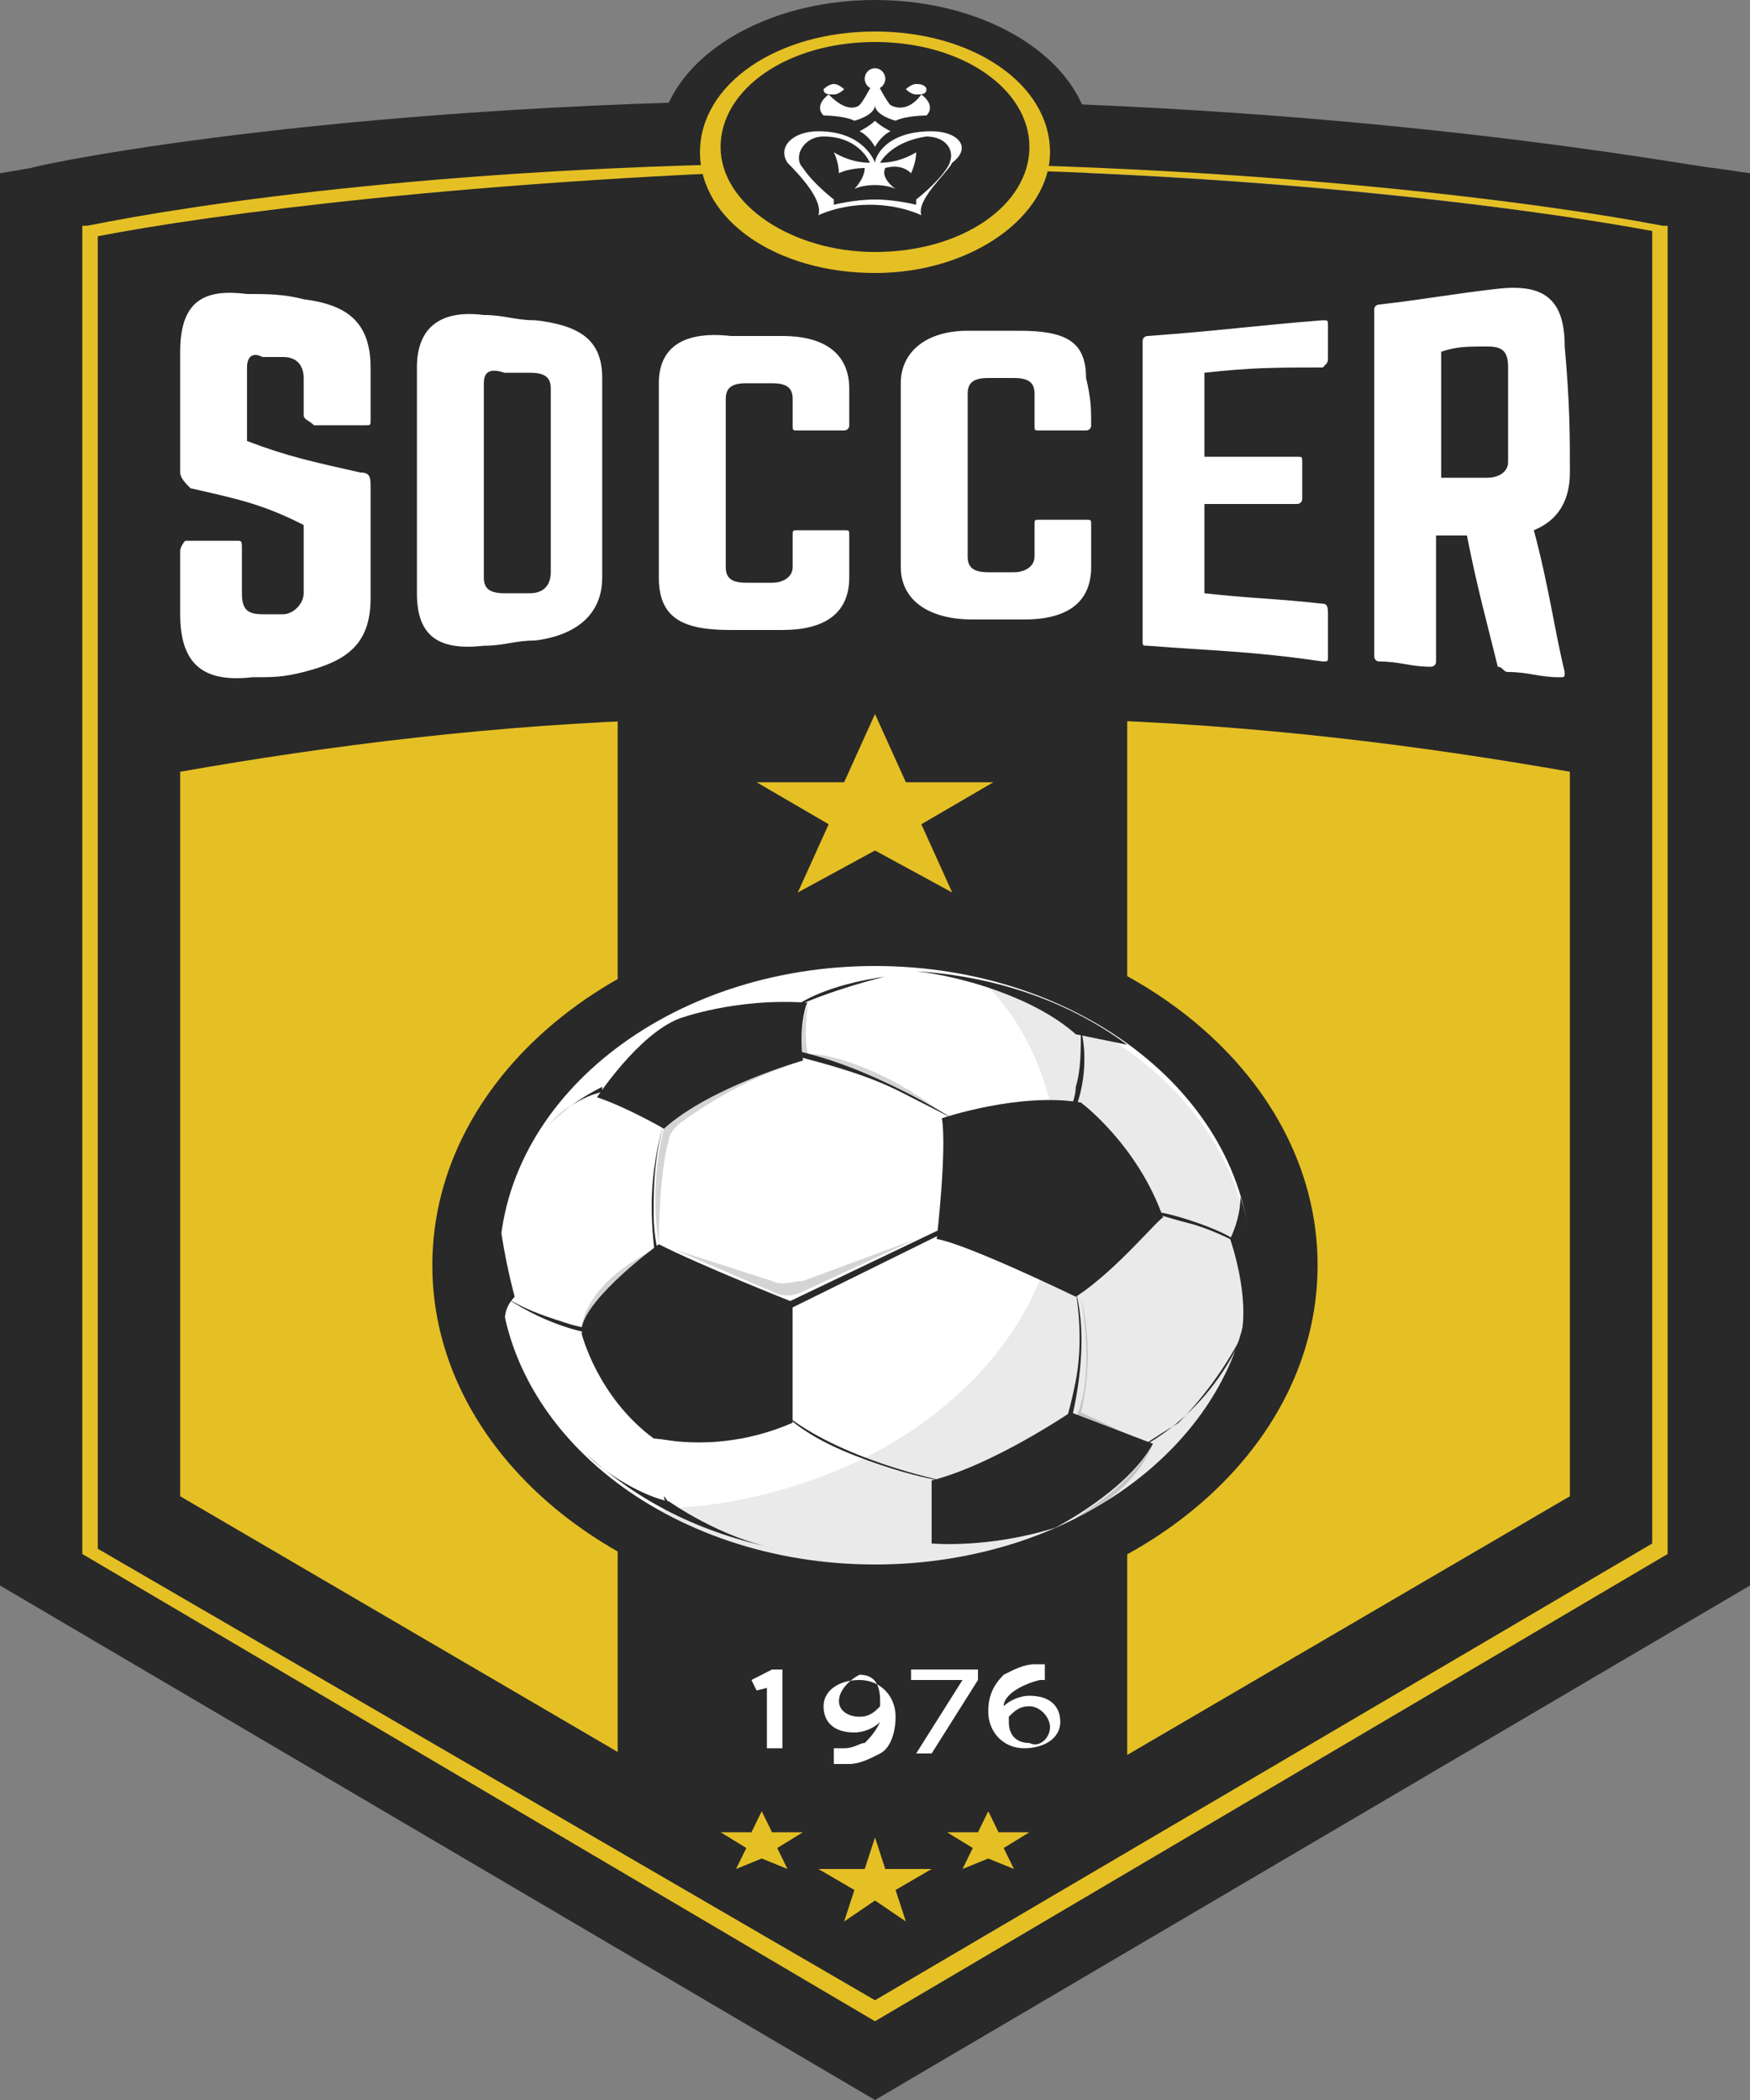 <svg width="25" height="30" viewBox="0 0 25 30" fill="none" xmlns="http://www.w3.org/2000/svg">
<rect x="0" y="0" width="25" height="30" fill="#808080" stroke="none"/>
<path d="M12.5 4.2C14.206 4.2 15.588 3.26 15.588 2.1C15.588 0.94 14.206 0 12.5 0C10.794 0 9.412 0.94 9.412 2.1C9.412 3.26 10.794 4.2 12.5 4.2Z" fill="#292929"/>
<path d="M12.5 30L0 22.65V2.475L0.441 2.4C0.662 2.325 5.074 1.425 12.206 1.425C19.338 1.425 24.265 2.4 24.485 2.4L25 2.475V22.65L12.5 30ZM1.25 22.2L12.5 28.8L23.75 22.2V3.225C22.353 3 18.015 2.4 12.279 2.4C6.544 2.4 2.574 3 1.25 3.225V22.2Z" fill="#292929"/>
<path d="M1.25 22.2L12.5 28.725L23.75 22.125V3.3C22.353 3.075 18.015 2.4 12.279 2.4C6.618 2.4 2.574 3.075 1.25 3.3V22.2Z" fill="#292929"/>
<path d="M12.5 28.875L1.176 22.2V3.225H1.25C2.721 2.925 6.618 2.325 12.279 2.325C17.941 2.325 22.206 2.925 23.75 3.225H23.823V22.2L12.5 28.875ZM1.397 22.125L12.5 28.575L23.603 22.05V3.3C21.985 3 17.794 2.4 12.279 2.4C6.765 2.55 2.941 3.075 1.397 3.375V22.125Z" fill="#E5C025"/>
<path d="M2.574 11.025V21.375L9.632 25.5V10.275C7.059 10.35 4.706 10.65 2.574 11.025Z" fill="#E5C025"/>
<path d="M15.368 10.275V25.5L22.427 21.375V11.025C20.294 10.65 17.941 10.35 15.368 10.275Z" fill="#E5C025"/>
<path d="M12.5 23.1C15.992 23.1 18.823 20.85 18.823 18.075C18.823 15.3 15.992 13.05 12.5 13.05C9.008 13.05 6.176 15.3 6.176 18.075C6.176 20.85 9.008 23.1 12.5 23.1Z" fill="#292929"/>
<path d="M12.5 3.6C13.759 3.6 14.779 2.895 14.779 2.025C14.779 1.155 13.759 0.45 12.5 0.45C11.241 0.45 10.221 1.155 10.221 2.025C10.221 2.895 11.241 3.6 12.5 3.6Z" fill="#292929"/>
<path d="M12.5 3.9C11.103 3.9 10 3.15 10 2.175C10 1.2 11.103 0.45 12.5 0.45C13.897 0.45 15 1.2 15 2.175C15 3.075 13.897 3.9 12.5 3.9ZM12.5 0.6C11.25 0.6 10.294 1.275 10.294 2.1C10.294 2.925 11.323 3.6 12.5 3.6C13.75 3.6 14.706 2.925 14.706 2.1C14.706 1.275 13.75 0.6 12.5 0.6Z" fill="#E5C025"/>
<path d="M10.882 25.875L11.029 26.175H11.471L11.103 26.4L11.25 26.7L10.882 26.55L10.515 26.7L10.662 26.4L10.294 26.175H10.735L10.882 25.875Z" fill="#E5C025"/>
<path d="M14.118 25.875L14.265 26.175H14.706L14.338 26.4L14.485 26.7L14.118 26.55L13.75 26.7L13.897 26.4L13.529 26.175H13.971L14.118 25.875Z" fill="#E5C025"/>
<path d="M12.5 1.275C12.581 1.275 12.647 1.208 12.647 1.125C12.647 1.042 12.581 0.975 12.5 0.975C12.419 0.975 12.353 1.042 12.353 1.125C12.353 1.208 12.419 1.275 12.5 1.275Z" fill="white"/>
<path d="M12.721 1.875C12.721 1.875 12.573 1.8 12.5 1.725C12.427 1.8 12.279 1.875 12.279 1.875C12.427 1.95 12.5 2.1 12.5 2.1C12.5 2.1 12.573 1.95 12.721 1.875Z" fill="white"/>
<path d="M13.309 1.875C12.647 1.875 12.5 2.25 12.5 2.325C12.5 2.325 12.353 1.875 11.691 1.875C11.323 1.875 11.103 2.1 11.25 2.325C11.397 2.475 11.765 2.85 11.691 3.075C11.691 3.075 11.985 2.925 12.427 2.925C12.868 2.925 13.162 3.075 13.162 3.075C13.088 2.85 13.529 2.475 13.603 2.325C13.897 2.1 13.677 1.875 13.309 1.875ZM13.529 2.4C13.382 2.625 13.088 2.85 13.088 2.85V2.925C13.088 2.925 12.794 2.85 12.5 2.85C12.206 2.85 11.912 2.925 11.912 2.925V2.85C11.912 2.85 11.618 2.625 11.471 2.4C11.323 2.25 11.471 1.95 11.765 1.95C12.279 1.95 12.427 2.325 12.427 2.325C12.132 2.325 11.912 2.175 11.912 2.175C11.985 2.325 11.985 2.475 11.985 2.475C12.132 2.4 12.353 2.4 12.353 2.4C12.353 2.55 12.206 2.7 12.206 2.7C12.353 2.625 12.647 2.625 12.794 2.7C12.794 2.7 12.573 2.55 12.647 2.4C12.647 2.4 12.868 2.325 13.015 2.475C13.015 2.475 13.088 2.325 13.088 2.175C13.088 2.175 12.868 2.325 12.573 2.325C12.573 2.325 12.721 2.025 13.235 1.95C13.529 1.95 13.677 2.175 13.529 2.4Z" fill="white"/>
<path d="M12.206 1.725C12.206 1.725 12.5 1.65 12.5 1.5C12.5 1.65 12.794 1.725 12.794 1.725C12.941 1.65 13.235 1.65 13.235 1.65C13.382 1.5 13.162 1.35 13.162 1.35C12.941 1.65 12.72 1.5 12.72 1.5C12.647 1.425 12.5 1.125 12.5 1.125C12.5 1.125 12.353 1.425 12.279 1.5C12.279 1.5 12.132 1.65 11.838 1.35C11.838 1.35 11.618 1.5 11.765 1.65C11.765 1.65 12.059 1.65 12.206 1.725Z" fill="white"/>
<path d="M13.235 1.275C13.235 1.35 13.162 1.35 13.088 1.35C13.015 1.35 12.941 1.275 12.941 1.275C12.941 1.275 13.015 1.2 13.088 1.2C13.235 1.2 13.235 1.275 13.235 1.275Z" fill="white"/>
<path d="M11.765 1.275C11.765 1.35 11.838 1.35 11.912 1.35C11.985 1.35 12.059 1.275 12.059 1.275C12.059 1.275 11.985 1.2 11.912 1.2C11.838 1.2 11.765 1.275 11.765 1.275Z" fill="white"/>
<path d="M16.103 9.9H8.824V25.575H16.103V9.9Z" fill="#292929"/>
<path d="M12.5 22.8C15.83 22.8 18.529 20.684 18.529 18.075C18.529 15.465 15.83 13.35 12.5 13.35C9.17 13.35 6.471 15.465 6.471 18.075C6.471 20.684 9.17 22.8 12.5 22.8Z" fill="#292929"/>
<path d="M12.5 22.35C15.464 22.35 17.868 20.436 17.868 18.075C17.868 15.714 15.464 13.8 12.5 13.8C9.536 13.8 7.132 15.714 7.132 18.075C7.132 20.436 9.536 22.35 12.5 22.35Z" fill="white"/>
<path d="M13.456 17.625L11.176 18.75L11.103 18.675L13.456 17.55V17.625Z" fill="#292929"/>
<path d="M13.603 15.975C13.603 15.975 13.309 15.825 12.868 15.6C12.427 15.375 11.912 15.225 11.323 15.075V15C12.427 15.225 13.603 15.975 13.603 15.975Z" fill="#292929"/>
<path d="M9.559 15.825C9.338 16.425 9.338 16.95 9.338 17.325C9.338 17.7 9.412 17.925 9.412 17.925H9.338C9.412 18 9.118 17.025 9.559 15.825Z" fill="#292929"/>
<path d="M15.368 18.45C15.588 19.275 15.294 20.325 15.294 20.325H15.221C15.221 20.325 15.294 20.1 15.368 19.725C15.441 19.35 15.441 18.9 15.368 18.45C15.294 18.375 15.294 18.375 15.294 18.3H15.368C15.368 18.375 15.368 18.375 15.368 18.45Z" fill="#292929"/>
<path d="M12.573 20.925C13.015 21.075 13.382 21.15 13.456 21.15C13.456 21.15 11.985 20.85 11.177 20.175C11.544 20.55 12.132 20.775 12.573 20.925Z" fill="#292929"/>
<path d="M15.441 14.7C15.588 15.3 15.368 15.825 15.368 15.825H15.294C15.294 15.825 15.368 15.675 15.368 15.525C15.441 15.3 15.441 15 15.441 14.7C15.368 14.7 15.368 14.625 15.368 14.55H15.441C15.368 14.625 15.441 14.7 15.441 14.7Z" fill="#292929"/>
<path d="M8.088 18.9C8.309 18.975 8.456 18.975 8.456 18.975V19.05C8.456 19.05 7.868 18.975 7.206 18.525C7.574 18.75 7.868 18.825 8.088 18.9Z" fill="#292929"/>
<path d="M9.412 20.4C9.412 20.4 9.338 20.85 9.485 21.375C9.485 21.45 9.559 21.525 9.559 21.525C9.559 21.45 9.485 21.375 9.485 21.375C9.338 20.85 9.412 20.4 9.412 20.4Z" fill="#292929"/>
<path d="M17.721 17.775C17.573 17.7 17.279 17.55 16.985 17.475C16.691 17.4 16.471 17.325 16.471 17.325C16.471 17.25 17.5 17.55 17.721 17.775Z" fill="#292929"/>
<path d="M17.794 18.975C17.279 20.25 16.25 20.7 16.25 20.7C16.25 20.7 16.471 20.55 16.838 20.325C17.132 20.025 17.5 19.575 17.794 18.975Z" fill="#292929"/>
<path d="M13.382 21.975C13.382 21.975 12.132 22.275 10.882 22.125C10.882 22.125 12.279 22.35 13.382 21.975Z" fill="white"/>
<path d="M8.603 15.6C8.603 15.6 8.162 15.675 7.794 16.125C7.794 16.125 8.015 15.825 8.603 15.525V15.6Z" fill="#292929"/>
<path d="M11.323 14.4C11.323 14.4 11.765 14.175 12.647 13.95C12.721 13.95 11.838 14.025 11.323 14.4Z" fill="#292929"/>
<path d="M16.471 20.625C16.103 21.3 15.073 21.825 15.073 21.825C14.118 22.125 13.309 22.05 13.309 22.05V21.15C14.191 20.925 15.294 20.175 15.294 20.175L16.471 20.625Z" fill="#292929"/>
<path d="M15.368 18.525C15.368 18.525 13.823 17.775 13.382 17.7C13.382 17.7 13.529 16.425 13.456 15.975C13.456 15.975 14.559 15.6 15.441 15.75C15.441 15.75 16.25 16.35 16.618 17.4C16.618 17.325 15.956 18.15 15.368 18.525Z" fill="#292929"/>
<path d="M11.471 15.15C11.471 15.15 10.147 15.525 9.485 16.125C9.485 16.125 8.971 15.825 8.529 15.675C8.529 15.675 9.118 14.775 9.706 14.55C9.706 14.55 10.515 14.25 11.544 14.325C11.544 14.25 11.397 14.625 11.471 15.15Z" fill="#292929"/>
<path d="M11.323 20.325C11.323 20.325 11.323 19.125 11.323 18.6C11.323 18.6 10 18.075 9.412 17.775C9.412 17.775 8.382 18.525 8.309 18.975C8.309 18.975 8.529 19.875 9.412 20.55C9.412 20.55 10.294 20.775 11.323 20.325Z" fill="#292929"/>
<path d="M11.177 20.325C11.177 20.325 11.177 19.2 11.177 18.675C11.177 18.675 9.926 18.15 9.338 17.925C9.338 17.925 8.382 18.675 8.309 19.05C8.309 19.05 8.529 19.95 9.338 20.55C9.412 20.55 10.221 20.7 11.177 20.325Z" fill="#292929"/>
<path d="M17.721 19.125C17.941 18.45 17.941 17.775 17.721 17.1C17.721 17.325 17.647 17.55 17.573 17.7C17.573 17.7 17.868 18.525 17.721 19.125Z" fill="#292929"/>
<path d="M15.368 14.775C15.368 14.775 15.735 14.85 16.103 14.925C15.294 14.325 14.265 13.95 13.088 13.875C13.75 13.95 14.779 14.25 15.368 14.775Z" fill="#292929"/>
<path d="M7.132 17.4C7.059 17.925 7.059 18.45 7.206 18.975C7.206 18.825 7.206 18.675 7.353 18.525C7.353 18.525 7.206 18 7.132 17.4Z" fill="#292929"/>
<path d="M9.559 21.45C9.191 21.375 8.676 21.075 8.382 20.775C9.118 21.45 10 21.9 11.103 22.125C10.294 21.975 9.559 21.45 9.559 21.45Z" fill="#292929"/>
<g opacity="0.2">
<path d="M13.088 17.7L11.471 18.45C11.324 18.525 11.177 18.525 11.029 18.45L9.632 17.85C9.485 17.775 9.485 17.775 9.632 17.85L11.029 18.3C11.177 18.375 11.324 18.3 11.471 18.3L13.088 17.7C13.162 17.625 13.162 17.625 13.088 17.7Z" fill="#292929"/>
<path d="M15.441 18.525C15.441 18.525 15.662 19.65 15.368 20.25L16.397 20.625L15.441 20.175C15.441 20.175 15.662 19.425 15.441 18.525Z" fill="#292929"/>
<path d="M16.471 20.625C16.471 20.625 16.25 21.15 15.368 21.675C15.294 21.75 16.177 21.375 16.471 20.625Z" fill="#292929"/>
<path d="M13.456 15.9C13.456 15.9 12.427 15.225 11.471 15.075C11.471 15.075 11.397 14.775 11.544 14.325C11.544 14.325 11.471 14.775 11.544 15.075C11.544 15 12.5 15.15 13.456 15.9Z" fill="#292929"/>
<path d="M9.485 16.125C9.485 16.125 9.265 16.875 9.412 17.775C9.412 17.775 9.412 16.725 9.559 16.275C9.559 16.2 9.632 16.125 9.706 16.05C9.926 15.9 10.515 15.45 11.471 15.15C11.397 15.15 10.368 15.375 9.485 16.125Z" fill="#292929"/>
<path d="M9.338 17.85C9.338 17.85 8.456 18.525 8.309 18.975C8.309 18.975 8.309 18.375 9.338 17.85Z" fill="#292929"/>
</g>
<g opacity="0.1">
<path d="M17.721 17.175C17.279 15.675 15.882 14.55 14.118 14.1C14.559 14.55 14.853 15.15 15 15.75C15.735 18.3 13.75 20.85 10.441 21.45C10.073 21.525 9.632 21.525 9.265 21.6C10.515 22.275 12.059 22.575 13.603 22.275C16.618 21.675 18.456 19.425 17.721 17.175Z" fill="#292929"/>
</g>
<path d="M12.5 26.25L12.647 26.7H13.309L12.794 27L12.941 27.45L12.5 27.15L12.059 27.45L12.206 27L11.691 26.7H12.353L12.5 26.25Z" fill="#E5C025"/>
<path d="M12.5 10.2L12.941 11.175H14.191L13.162 11.775L13.603 12.75L12.5 12.15L11.397 12.75L11.838 11.775L10.809 11.175H12.059L12.5 10.2Z" fill="#E5C025"/>
<path d="M4.338 4.275C4.926 4.35 5.294 4.575 5.294 5.25C5.294 5.55 5.294 5.7 5.294 6C5.294 6.075 5.294 6.075 5.221 6.075C4.926 6.075 4.779 6.075 4.485 6.075C4.412 6 4.338 6 4.338 5.925C4.338 5.7 4.338 5.625 4.338 5.4C4.338 5.25 4.265 5.1 4.044 5.1C3.897 5.1 3.824 5.1 3.75 5.1C3.603 5.025 3.529 5.1 3.529 5.25C3.529 5.7 3.529 5.925 3.529 6.3C4.118 6.525 4.485 6.6 5.147 6.75C5.294 6.75 5.294 6.825 5.294 6.975C5.294 7.5 5.294 7.875 5.294 8.55C5.294 9.225 4.926 9.45 4.338 9.6C4.044 9.675 3.897 9.675 3.603 9.675C2.941 9.75 2.574 9.525 2.574 8.775C2.574 8.4 2.574 8.25 2.574 7.875C2.574 7.8 2.647 7.725 2.647 7.725C2.941 7.725 3.088 7.725 3.382 7.725C3.456 7.725 3.456 7.725 3.456 7.875C3.456 8.1 3.456 8.25 3.456 8.475C3.456 8.7 3.529 8.775 3.75 8.775C3.897 8.775 3.971 8.775 4.044 8.775C4.191 8.775 4.338 8.625 4.338 8.475C4.338 8.1 4.338 7.875 4.338 7.5C3.75 7.2 3.382 7.125 2.721 6.975C2.647 6.9 2.574 6.825 2.574 6.75C2.574 6.225 2.574 5.7 2.574 5.025C2.574 4.275 2.941 4.125 3.529 4.2C3.824 4.2 4.044 4.2 4.338 4.275Z" fill="white"/>
<path d="M5.956 5.25C5.956 4.65 6.324 4.425 6.912 4.5C7.206 4.5 7.353 4.575 7.647 4.575C8.309 4.65 8.603 4.875 8.603 5.4C8.603 6.375 8.603 7.275 8.603 8.25C8.603 8.775 8.235 9.075 7.647 9.15C7.353 9.15 7.206 9.225 6.912 9.225C6.25 9.3 5.956 9.075 5.956 8.475C5.956 7.425 5.956 6.375 5.956 5.25ZM7.574 8.475C7.721 8.475 7.868 8.4 7.868 8.175C7.868 7.05 7.868 6.6 7.868 5.55C7.868 5.4 7.794 5.325 7.574 5.325C7.426 5.325 7.353 5.325 7.206 5.325C6.985 5.25 6.912 5.325 6.912 5.475C6.912 6.6 6.912 7.05 6.912 8.25C6.912 8.4 6.985 8.475 7.206 8.475C7.353 8.475 7.426 8.475 7.574 8.475Z" fill="white"/>
<path d="M12.132 6.075C12.132 6.15 12.059 6.15 12.059 6.15C11.765 6.15 11.618 6.15 11.397 6.15C11.324 6.15 11.324 6.15 11.324 6.075C11.324 5.925 11.324 5.85 11.324 5.7C11.324 5.55 11.25 5.475 11.03 5.475C10.882 5.475 10.809 5.475 10.662 5.475C10.441 5.475 10.368 5.55 10.368 5.7C10.368 6.675 10.368 7.05 10.368 8.1C10.368 8.25 10.441 8.325 10.662 8.325C10.809 8.325 10.882 8.325 11.03 8.325C11.177 8.325 11.324 8.25 11.324 8.1C11.324 7.95 11.324 7.875 11.324 7.65C11.324 7.575 11.324 7.575 11.397 7.575C11.691 7.575 11.838 7.575 12.059 7.575C12.132 7.575 12.132 7.575 12.132 7.65C12.132 7.875 12.132 8.025 12.132 8.25C12.132 8.775 11.765 9 11.177 9C10.882 9 10.735 9 10.441 9C9.779 9 9.412 8.85 9.412 8.25C9.412 7.05 9.412 6.6 9.412 5.475C9.412 4.95 9.779 4.725 10.441 4.8C10.735 4.8 10.882 4.8 11.177 4.8C11.838 4.8 12.132 5.1 12.132 5.55C12.132 5.775 12.132 5.925 12.132 6.075Z" fill="white"/>
<path d="M15.588 6.075C15.588 6.15 15.515 6.15 15.515 6.15C15.221 6.15 15.074 6.15 14.853 6.15C14.779 6.15 14.779 6.15 14.779 6.075C14.779 5.925 14.779 5.85 14.779 5.625C14.779 5.475 14.706 5.4 14.485 5.4C14.338 5.4 14.265 5.4 14.118 5.4C13.897 5.4 13.824 5.475 13.824 5.625C13.824 6.525 13.824 6.975 13.824 7.95C13.824 8.1 13.897 8.175 14.118 8.175C14.265 8.175 14.338 8.175 14.485 8.175C14.632 8.175 14.779 8.1 14.779 7.95C14.779 7.8 14.779 7.65 14.779 7.5C14.779 7.425 14.779 7.425 14.853 7.425C15.147 7.425 15.294 7.425 15.515 7.425C15.588 7.425 15.588 7.425 15.588 7.5C15.588 7.725 15.588 7.875 15.588 8.1C15.588 8.625 15.221 8.85 14.632 8.85C14.338 8.85 14.191 8.85 13.897 8.85C13.235 8.85 12.868 8.55 12.868 8.1C12.868 7.05 12.868 6.525 12.868 5.475C12.868 5.025 13.235 4.725 13.824 4.725C14.118 4.725 14.265 4.725 14.559 4.725C15.221 4.725 15.515 4.875 15.515 5.4C15.588 5.7 15.588 5.85 15.588 6.075Z" fill="white"/>
<path d="M18.971 5.1C18.971 5.175 18.971 5.175 18.897 5.25C18.235 5.25 17.868 5.25 17.206 5.325C17.206 5.775 17.206 6.075 17.206 6.525C17.721 6.525 18.015 6.525 18.529 6.525C18.603 6.525 18.603 6.525 18.603 6.6C18.603 6.825 18.603 6.9 18.603 7.125C18.603 7.2 18.529 7.2 18.529 7.2C18.015 7.2 17.721 7.2 17.206 7.2C17.206 7.65 17.206 7.95 17.206 8.475C17.868 8.55 18.235 8.55 18.897 8.625C18.971 8.625 18.971 8.7 18.971 8.775C18.971 9.075 18.971 9.15 18.971 9.375C18.971 9.45 18.971 9.45 18.897 9.45C17.868 9.3 17.353 9.3 16.397 9.225C16.323 9.225 16.323 9.225 16.323 9.15C16.323 7.725 16.323 6.3 16.323 4.875C16.323 4.8 16.397 4.8 16.397 4.8C17.427 4.725 17.941 4.65 18.897 4.575C18.971 4.575 18.971 4.575 18.971 4.65C18.971 4.725 18.971 4.8 18.971 5.1Z" fill="white"/>
<path d="M22.427 6.75C22.427 7.125 22.279 7.425 21.912 7.575C22.132 8.4 22.206 9 22.353 9.6C22.353 9.675 22.353 9.675 22.279 9.675C21.985 9.675 21.838 9.6 21.544 9.6C21.471 9.6 21.471 9.525 21.397 9.525C21.25 8.925 21.103 8.4 20.956 7.65C20.735 7.65 20.662 7.65 20.515 7.65C20.515 8.4 20.515 8.85 20.515 9.45C20.515 9.525 20.441 9.525 20.441 9.525C20.147 9.525 20 9.45 19.706 9.45C19.632 9.45 19.632 9.375 19.632 9.375C19.632 7.725 19.632 6.075 19.632 4.425C19.632 4.35 19.706 4.35 19.706 4.35C20.368 4.275 20.735 4.2 21.397 4.125C22.059 4.05 22.353 4.275 22.353 4.95C22.427 5.775 22.427 6.225 22.427 6.75ZM21.25 6.825C21.397 6.825 21.544 6.75 21.544 6.6C21.544 6.15 21.544 5.85 21.544 5.25C21.544 5.025 21.471 4.95 21.25 4.95C20.956 4.95 20.809 4.95 20.588 5.025C20.588 5.775 20.588 6.3 20.588 6.825C20.809 6.825 20.956 6.825 21.25 6.825Z" fill="white"/>
<path d="M11.103 24.075L10.809 24.15L10.735 24L11.029 23.85H11.177V24.975H10.956V24.075H11.103Z" fill="white"/>
<path d="M11.912 24.975C11.985 24.975 11.985 24.975 12.059 24.975C12.206 24.975 12.279 24.9 12.353 24.9C12.427 24.825 12.5 24.75 12.573 24.6C12.5 24.675 12.353 24.75 12.206 24.75C11.912 24.75 11.765 24.6 11.765 24.375C11.765 24.15 11.985 24 12.279 24C12.573 24 12.794 24.225 12.794 24.525C12.794 24.75 12.721 24.975 12.573 25.05C12.427 25.125 12.279 25.2 12.132 25.2C12.059 25.2 11.985 25.2 11.912 25.2V24.975ZM11.985 24.3C11.985 24.45 12.132 24.525 12.279 24.525C12.427 24.525 12.5 24.45 12.573 24.375C12.573 24.375 12.573 24.375 12.573 24.3C12.573 24.075 12.5 23.925 12.279 23.925C12.132 24 11.985 24.15 11.985 24.3Z" fill="white"/>
<path d="M13.971 23.925V24L13.309 25.05H13.088L13.75 24H13.015V23.85H13.971V23.925Z" fill="white"/>
<path d="M15 24C14.926 24 14.926 24 14.853 24C14.559 24.075 14.338 24.225 14.338 24.375C14.412 24.3 14.559 24.225 14.706 24.225C15 24.225 15.147 24.375 15.147 24.6C15.147 24.825 14.926 24.975 14.632 24.975C14.338 24.975 14.118 24.75 14.118 24.45C14.118 24.225 14.191 24.075 14.338 23.925C14.485 23.85 14.632 23.775 14.779 23.775C14.853 23.775 14.853 23.775 14.926 23.775V24H15ZM15 24.675C15 24.525 14.853 24.375 14.706 24.375C14.559 24.375 14.485 24.45 14.412 24.525V24.6C14.412 24.825 14.559 24.9 14.706 24.9C14.853 24.975 15 24.825 15 24.675Z" fill="white"/>
</svg>
